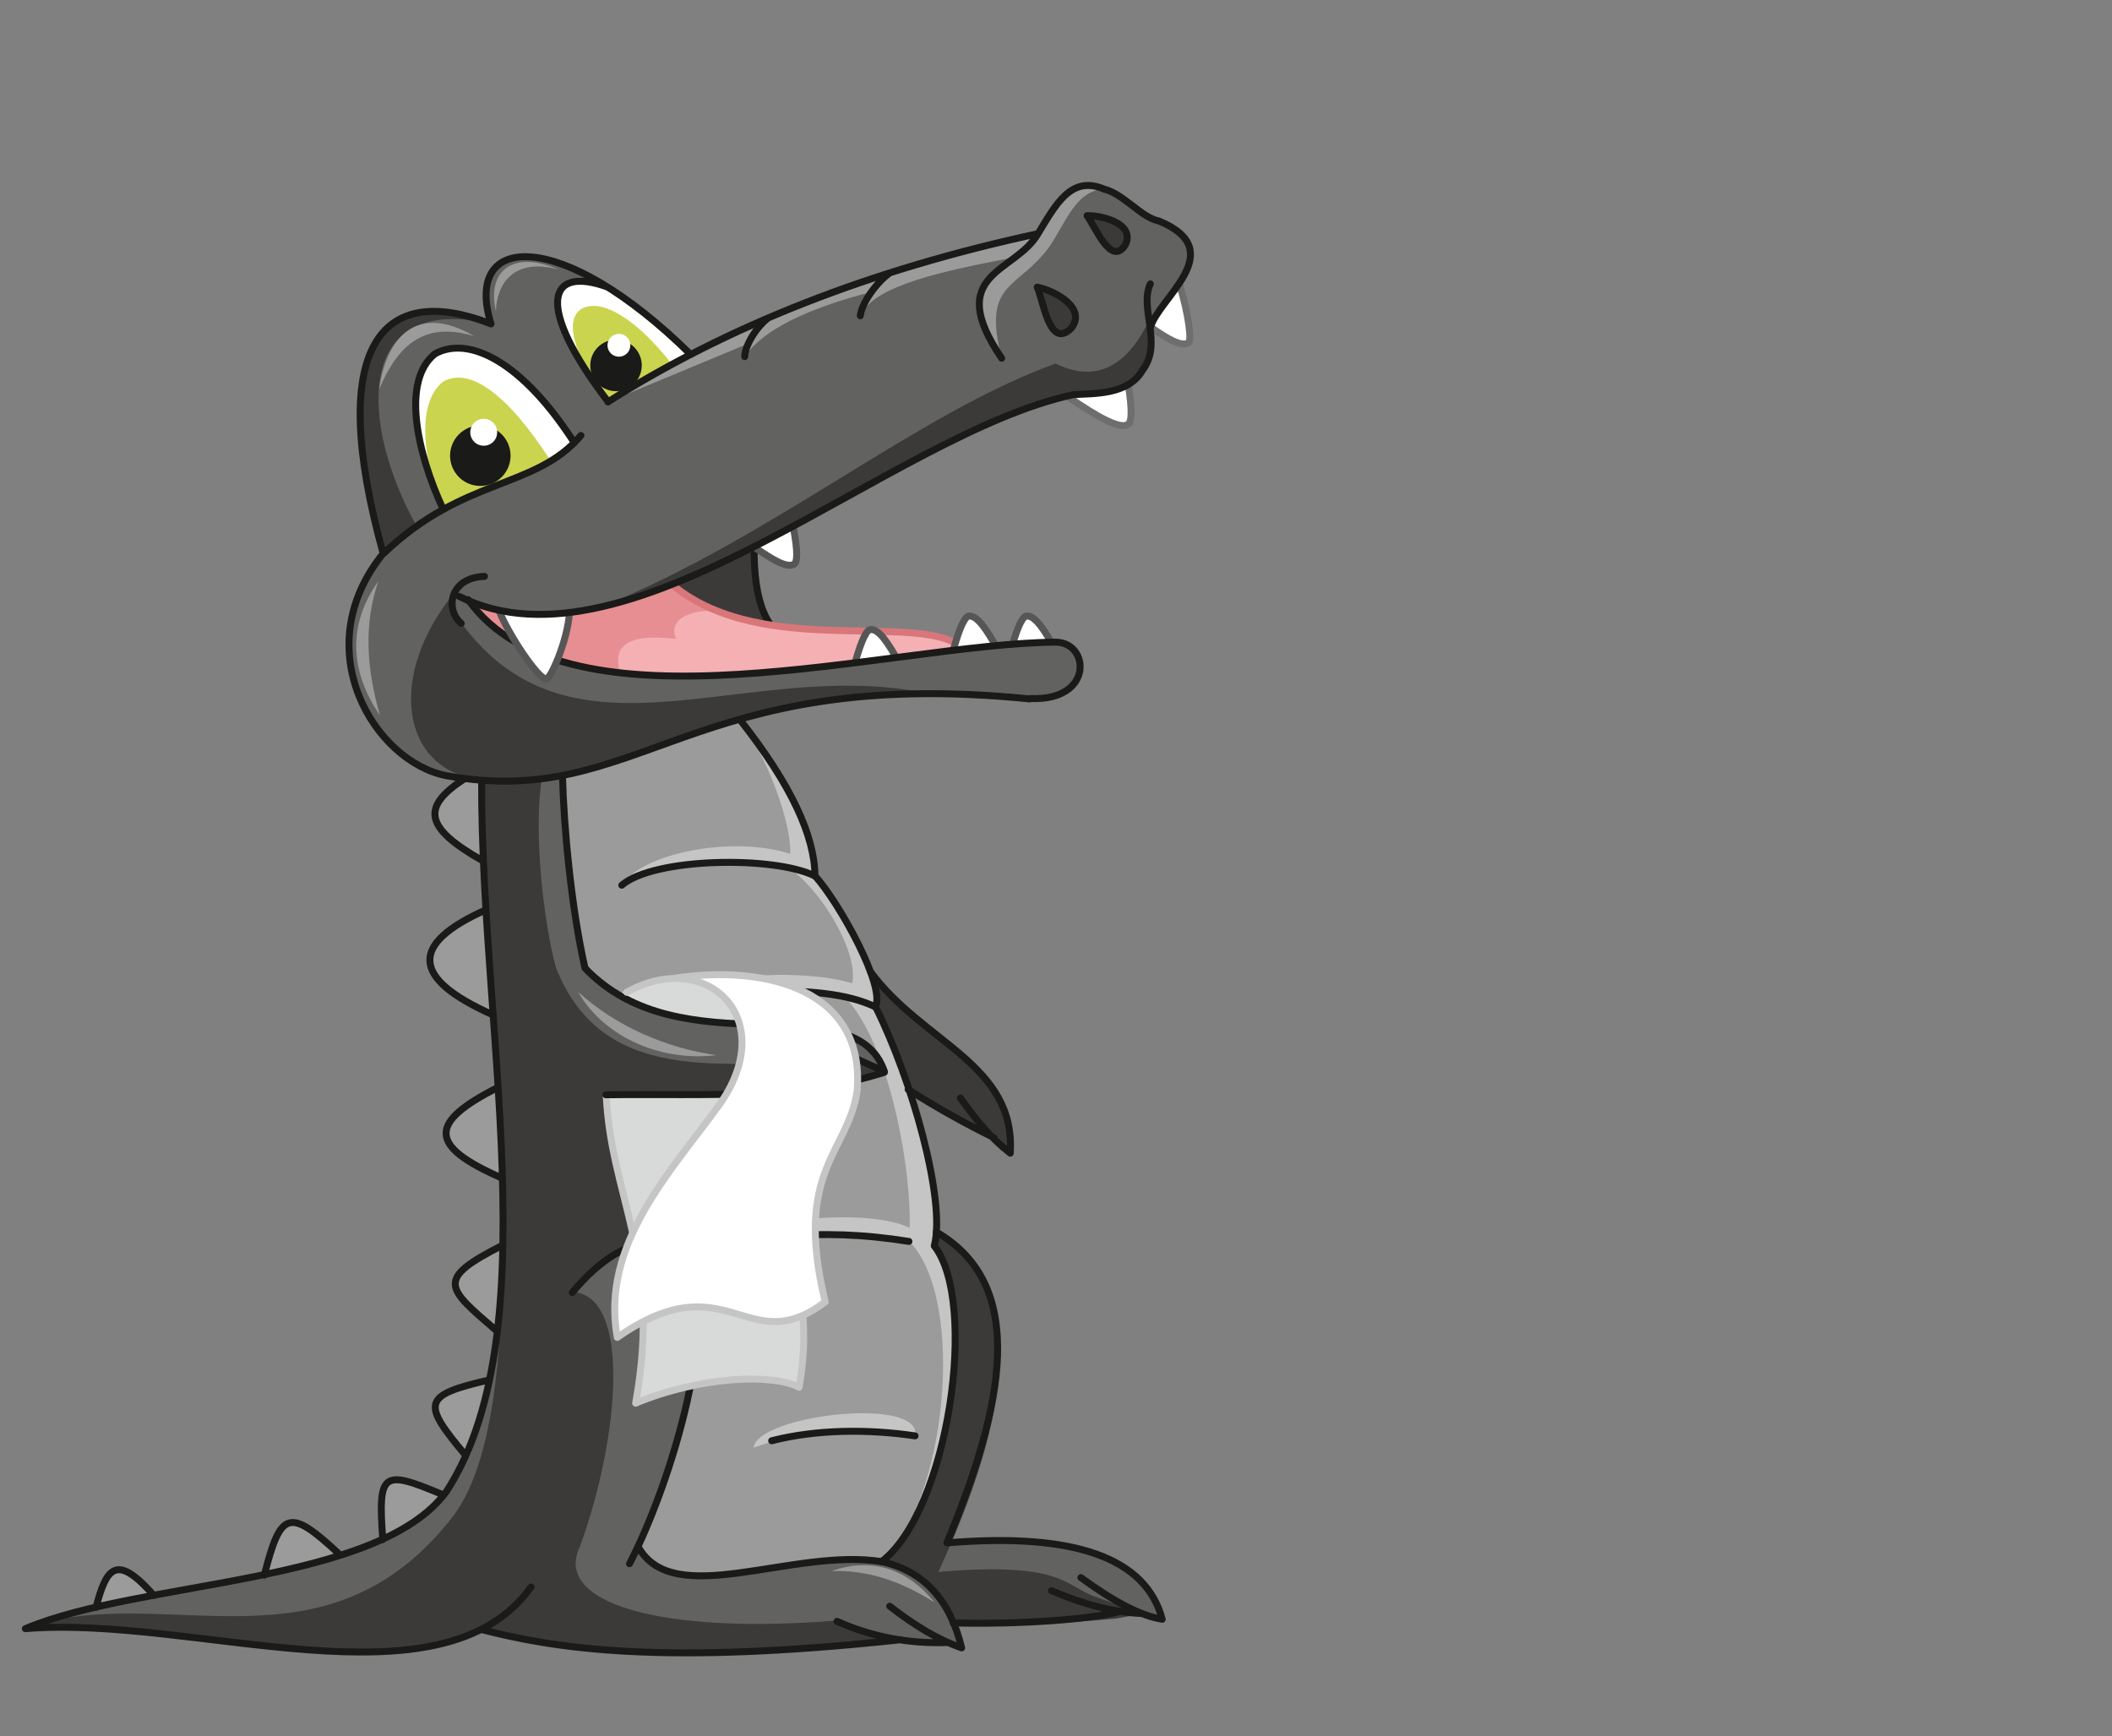 <?xml version="1.0" encoding="utf-8"?>
<!-- Generator: Adobe Illustrator 21.1.0, SVG Export Plug-In . SVG Version: 6.00 Build 0)  -->
<svg version="1.1" id="Layer_1" xmlns="http://www.w3.org/2000/svg" xmlns:xlink="http://www.w3.org/1999/xlink" x="0px" y="0px"
	 viewBox="0 0 517 425" style="enable-background:new 0 0 517 425;" xml:space="preserve">
<rect x="0" y="0" width="517" height="425" fill="#808080" stroke="none"/>
<style type="text/css">
	.st0{fill-rule:evenodd;clip-rule:evenodd;fill:#3B3A39;}
	.st1{fill:none;stroke:#1A1A18;stroke-width:1.701;stroke-linecap:round;stroke-linejoin:round;stroke-miterlimit:22.926;}
	.st2{fill-rule:evenodd;clip-rule:evenodd;fill:#F5B0B4;}
	.st3{fill-rule:evenodd;clip-rule:evenodd;fill:#E78E92;}
	.st4{fill:none;stroke:#D8767A;stroke-width:1.701;stroke-linecap:round;stroke-linejoin:round;stroke-miterlimit:22.926;}
	.st5{fill-rule:evenodd;clip-rule:evenodd;fill:#FFFFFF;}
	.st6{fill:none;stroke:#575656;stroke-width:1.701;stroke-linecap:round;stroke-linejoin:round;stroke-miterlimit:22.926;}
	.st7{fill-rule:evenodd;clip-rule:evenodd;fill:#9B9B9B;}
	.st8{fill-rule:evenodd;clip-rule:evenodd;fill:#626261;}
	.st9{fill-rule:evenodd;clip-rule:evenodd;fill:#C5C5C6;}
	.st10{fill-rule:evenodd;clip-rule:evenodd;fill:#D88F55;}
	.st11{fill-rule:evenodd;clip-rule:evenodd;fill:#D8D9D9;}
	.st12{fill:none;stroke:#822E2D;stroke-width:1.701;stroke-linecap:round;stroke-linejoin:round;stroke-miterlimit:22.926;}
	.st13{fill:none;stroke:#6E6E6E;stroke-width:1.701;stroke-linecap:round;stroke-linejoin:round;stroke-miterlimit:22.926;}
	.st14{fill-rule:evenodd;clip-rule:evenodd;fill:#CAD44E;}
	.st15{fill-rule:evenodd;clip-rule:evenodd;fill:#1A1A18;}
	.st16{fill:none;stroke:#C5C5C6;stroke-width:1.701;stroke-linecap:round;stroke-linejoin:round;stroke-miterlimit:22.926;}
</style>
<path class="st0" d="M241.5,276.9c-17.5-7.9-30.9-17.4-40.1-28.6l5.2-23.1c8.7,28.6,42.2,30.7,40.6,57.1L241.5,276.9z"/>
<path class="st0" d="M147.4,148.5l37.2-14.6c-1.4,35.7,32.6,23.7,41.2,24.2l-35.7,6.3h-20.5L147.4,148.5z"/>
<path class="st1" d="M184.6,133.9c-0.1,13.6,3.1,21.3,9.7,23"/>
<path class="st2" d="M165,143.5c17.6,17.2,65,5.4,71,15.4l-62.3,19h-17.2L117,150L165,143.5z"/>
<path class="st3" d="M175.7,149.8c-2.1-0.8-12.9,0-10.2,6.6c-12.7-1.5-15.5,2.2-13.7,8.3l4.8,13.1L127,158.5l-11.2-2.3l-1.1-9.3
	l50.4-3.3C167.7,145.9,171.2,148,175.7,149.8z"/>
<path class="st4" d="M165,143.5c22.3,18,60.9,5.8,71,15.4"/>
<path class="st5" d="M244.2,158.9l-10.8,0.1c1.6-5.7,2.9-8.4,4-8.2C239.4,150.9,241.5,154.1,244.2,158.9z"/>
<path class="st5" d="M258.4,158.9l-10.8,0.1c1.6-5.7,2.9-8.4,4-8.2C253.6,150.9,255.6,154.1,258.4,158.9z"/>
<path class="st5" d="M220,162.2l-10.8,0.1c1.6-5.7,2.9-8.4,4-8.2C215.2,154.2,217.3,157.5,220,162.2z"/>
<path class="st6" d="M233.4,159c1.6-5.7,2.9-8.4,4-8.2c2,0.1,4.1,3.3,6.8,8.1"/>
<path class="st6" d="M247.5,159c1.6-5.7,2.9-8.4,4-8.2c2,0.1,4.1,3.3,6.8,8.1"/>
<path class="st6" d="M209.3,162.3c1.6-5.7,2.9-8.4,4-8.2c2,0.1,4.1,3.3,6.8,8.1"/>
<path class="st7" d="M64.7,385.6l18.5-5C70.8,368.9,68.7,369.7,64.7,385.6z M93.6,376.9c6.1-2.7,11-6.4,14.7-11
	C93.5,359.7,92.5,360.2,93.6,376.9z M114,356.3l5.8-18.5C103.2,341.6,103.3,343.5,114,356.3z M121.7,325.9l1.4-21.1
	C106.2,313.3,109.2,315.1,121.7,325.9z M120.7,248.5l-1.8-25.8C100.3,231.1,100.3,239.4,120.7,248.5z M118.3,210.9l-0.3-22.7
	C103.2,196.5,102.1,201.7,118.3,210.9z M23.5,393.5l14.2-2.9C28.6,380.3,26.1,383.5,23.5,393.5z M123,288.4l-1-22.2
	C105.1,274.6,104.5,280.4,123,288.4z"/>
<path class="st8" d="M279.6,395l-5.3-0.5c-12.4,3.3-26.3,3.5-40.7,2.8l-17.6-14.9l13.4-80.8c22.5,13,16.6,42.3,2.6,76.1
	c31.1-2.6,48.7,3.6,52.7,18.7L279.6,395z"/>
<path class="st0" d="M279.7,395l-6.3,1.2c-13.6,1.3-25.4,1.8-39.8,1.1L216,382.4l13.4-80.8c22.5,13,18.1,44.8,0.3,83.2
	c31.1-2.6,30.6,3.5,39,6.3L279.7,395z"/>
<path class="st8" d="M148.3,268c2.1,12.9,5.3,25,9.6,36.3c14-4.1,20.5,22.2-1.7,74.3l59.9,3.6c10.5,3,16.9,10.1,19.3,21.3l-3.6-1.4
	l-11.3-0.6c-38.7,4.6-74.2,5.4-102.7-2.5c-24.5,12.4-75.6-2.1-111.6-0.2c33.8-12,83.8-11.7,102.2-32.9c9.3-12.9,14.5-32.7,14.7-61.1
	c1.1-41.1-6.6-86.8-4.9-125.8l21,2.5c-4,4.2-0.6,38.9,4,55.7c23.8,23.7,67.7,4.4,73.4,25.7l-5.5,7.2C194.9,272,173.4,271,148.3,268z
	"/>
<path class="st0" d="M148.3,268c2.1,12.9,5.3,25,9.6,36.3l-10,4.5l-7.8,7.5c14.4,0.6,11.7,35.2,1.9,62.2c-6.9,14,20,21.7,62.9,18.2
	l15.6,4.6c-38.7,4.6-74.2,5.4-102.7-2.5c-24.5,12.4-75.6-2.1-111.6-0.2c33.8-11.9,73.6,13.2,105-27.8c9.3-12.9,11.7-37.8,11.9-66.2
	c1.1-41.1-6.6-86.8-4.9-125.8l20.7,2.4c-10.4-1.2-7.4,38.9-2.8,55.7c12.2,30.8,44.4,22.3,74.8,22.9l5.6,2.8
	C202.1,267.9,172.4,269.2,148.3,268z"/>
<path class="st9" d="M181.3,176.4c-17.4,3.7-31.5,5.4-42.1,5c-3.2,11.1-1.6,30.1,4,55.7c26.1,24.3,67.7,4.4,73.3,25.3
	c-10,4.5-52.1,6.4-68.2,5.5c3,14.4,5.9,26.4,9.6,36.3c20-1.6,16,30.8-1.7,74.3c10.3,16.8,37.1-0.2,59.7,3.7
	c16.8-15.8,23.7-57.5,12.9-77.3c1.4-14.6-3.4-34.1-14.4-58.6c1.1-6.9-5.2-20.3-14.8-32C199.6,203.6,192.8,190.7,181.3,176.4z"/>
<path class="st7" d="M181.3,176.4c-17.4,3.7-31.5,5.4-42.1,5c-3.2,11.1-1.6,30.1,4,55.7c22.8,26.6,67.6,2.5,73,25.4l0.4,0.3
	c-10.3,2.9-36.4,6-68.3,5.2c3,14.4,5.9,26.4,9.6,36.3c20-1.6,16,30.8-1.7,74.3c10.3,16.8,37.1-0.2,59.7,3.7
	c15.8-14.7,20.8-64.2,6.6-78.5c1.4-14.6-4.5-48.8-16-60c7.2-4.2-3.9-25.4-14.1-31.8C196,208.8,189.8,188.3,181.3,176.4z"/>
<path class="st9" d="M196.2,210.1c-13.5-6.2-38.8-1.9-44,6.7c13-6.9,28.8-7.6,47.2-2.3L196.2,210.1z M210.9,241.6
	c-8.6-4.2-37-4.3-38.8,2.2c21.1-2.1,31.7-1.4,42.4,2.6L210.9,241.6z M222.7,300.6c-9.6-4.9-39.5-2.7-45.6,5
	c17.9-4.2,38.5-5.1,49.1-0.2L222.7,300.6z M184.5,354.4c15-5.5,30.8-4.6,39.5-2.8C226.1,341.6,185.2,346.4,184.5,354.4z"/>
<path class="st7" d="M203.6,384.6c8.8-0.3,16.8,2.4,25.2,7.7C222.2,384.1,213.4,381.1,203.6,384.6z M141.5,242.8
	c9.2,8.4,21.6,13.8,33.9,15.5C162.4,259.9,148.2,254.4,141.5,242.8z"/>
<path class="st10" d="M168,330.6c1.4-16.2-5.4-24-11.8-24.2C164.7,302.1,171.8,311.2,168,330.6z"/>
<path class="st11" d="M150.6,243.7c16.7-8,26.3-4.7,30.1,6.9C167,249.5,157,247.2,150.6,243.7z"/>
<path class="st1" d="M222.5,303.9c-22.6-3.6-40-1.1-54.3,4.7 M214.3,246.5c-6.6-3.2-16.9-4.4-30.8-3.7 M199.4,214.4
	c-10-4.9-39.3-4.5-47.2,2.3 M224,351.5c-11.5-1.7-24.2-1.6-35.1,1.2"/>
<path class="st1" d="M181.3,176.4c12.5,15.9,18.1,28.3,18.2,38c6.1,6.8,17.3,27.2,14.8,32c9,18,17.3,47.6,14.4,58.6
	c10.8,13.7,3.6,64.6-12.9,77.3"/>
<path class="st12" d="M148.3,268c2.2,13.4,5.7,25.8,9.6,36.3"/>
<path class="st1" d="M140.1,316.4c10.4-12.5,21.7-15.9,28.1-7.8c8.2,13.4-3.5,53.8-14.1,74.2"/>
<path class="st1" d="M83.2,380.6c-12.4-11.6-14.5-10.8-18.5,5 M108.4,365.9c-14.8-6.2-15.9-5.7-14.7,11 M119.8,337.8
	c-16.6,3.8-16.5,5.7-5.8,18.5 M123.1,304.8c-16.8,8.5-13.8,10.4-1.4,21.1 M121.9,266.2c-16.8,8.5-17.4,14.2,1,22.2 M113.6,190.7
	c-10.5,6.9-9.8,11.9,4.7,20.1 M119,222.7c-18.6,8.3-18.7,16.7,1.8,25.8 M37.7,390.6c-9.1-10.3-11.6-7.1-14.2,2.9 M117.8,398.9
	c18.2,4.7,44.3,8.8,102.7,2.5 M156.2,378.6c8.6,15.7,37.8,0.2,59.7,3.7c10.2,2.3,16.7,9.4,19.5,21.1c-5.3-1.8-11.2-5.2-17.6-10.2
	 M231.8,402.1c-9.5,0.3-18.4-1.4-26.9-5.2 M118.2,178.9c-3,62.1,17.9,144.8-8.9,186.2c-16.8,22.9-74.6,21.6-103.1,33.6
	c41.3-3.4,101.7,20.6,123.8-10.2"/>
<path class="st8" d="M139.4,150.2c31.3-1.7,91-47.9,123.4-53.6c14.5,0.5,20.7-5,18.8-16.4c0.7-8.7,21.1-16.9,2.1-26.1l-6.7-3.9
	c-7.8-6.5-15.5-6.7-22.9,7c-24.6,5-51.9,13.4-85,29.6c-31.5-31.1-55.9-30.1-48.9-7.5C93.1,68.7,79.8,85,93.8,135.5
	c-17.9,25.9-2.1,51,15.5,54.4l8.7,1.2c35.4,4.9,56.5-29.4,134.2-20c10.5,2.1,16.6-8.7,9.3-13.1c-41.2-1.8-91.8,14.3-125.1,3.6
	c-8.5-2.7-16.1-7-21.6-14.6C121.9,149.6,130.2,150.5,139.4,150.2z"/>
<path class="st0" d="M102,128.8l-8.1,6.7c-14.1-50.6-0.7-66.9,26.4-56.2C86.2,71.4,88.2,104.3,102,128.8z M147.4,148.5
	c25.4-1.2,88-48.9,115.4-51.9c14.5,0.5,20.7-5,18.8-16.4c0.7-8.7-4.2,18.1-23.2,8.8C224.4,101.3,189.5,131.3,147.4,148.5
	c-10.7,3.4-22.7,2.2-36-3.6c-16.5,19.8-13.8,43.6,6.3,46c30.1,3.3,61.9-21.5,108.1-21.4c-43.4-8.4-85.5,20-112.8-16.9l-2-3.2
	l0.5-4.5l10.7,4.5l11.1,1L147.4,148.5z"/>
<path class="st5" d="M261.6,97.2c4.8-1,10.6-1.5,14.5-3.1c1,6.3,0.9,9.5-0.3,9.8C273.8,104.9,268.5,102,261.6,97.2z"/>
<path class="st13" d="M276.2,94.2c1,6.3,0.9,9.5-0.3,9.8c-2,1-7.4-2-14.2-6.7"/>
<path class="st5" d="M281.7,80.2l7.1-10.4c2.1,7,3.1,14,2,14.2C288.9,84.9,285.9,83.1,281.7,80.2z"/>
<path class="st1" d="M114.6,146.8c24.6,34.5,103.4,10.8,143.6,10.4c8.6-0.2,9.7,14.5-6,13.8"/>
<path class="st13" d="M288.8,69.8c2.1,7,3.1,14,2,14.2c-1.8,0.8-4.8-0.9-9.1-3.9"/>
<path class="st7" d="M254.1,57.2c-33.6,6.4-68.7,20.2-105.3,41.2l34.4-14.3l-0.9,3.2c4.3-6.3,14.6-11.6,30.9-15.8l-2.7,5.8
	c3.3-6.4,14.6-10,37.9-14.3l-6.3,5.2c-4.2,6-2,12.6,3.1,19.4c-4.5-17.4,2.7-16.8,9.9-25c5.1-5.4,7.2-16,15.2-16.3
	C263.2,42.8,258.4,48.7,254.1,57.2z M121.4,76.2c0.2-6.9,4.5-13.2,15.4-10.2C125.4,61,119.1,66.5,121.4,76.2z M92.8,95.3
	c4-9.3,9.9-17.1,23.3-13C101.7,73.9,94.5,83,92.8,95.3z M92.6,142.3c-3.5,10.4-3,20.9,0.4,32.8C85.6,164.4,85.1,152.8,92.6,142.3z"
	/>
<path class="st5" d="M108.5,124.7c10.7-5.5,24.7-8.6,32.1-16.4c-12.6-19.6-25.7-26.4-34.1-21.8C98.3,93.1,101.9,110.6,108.5,124.7z"
	/>
<path class="st5" d="M148.8,70.3l9.7,6.9l10.7,9.6L149,98.4C130.8,74.7,134,64.9,148.8,70.3z"/>
<path class="st14" d="M148.9,98.5l15.6-9.3c-8.2-10.6-17.2-16.6-22.3-13.5C137.7,78.8,141.3,88.3,148.9,98.5z"/>
<path class="st14" d="M108.5,124.7l26.1-12.2c-10.1-15.6-19.4-22.8-26.1-19.1C101.9,98.6,103.4,112.4,108.5,124.7z"/>
<path class="st5" d="M122,149.3c6.1,0.5,11.9,0.7,17.4,0.6c-0.4,6.9-4.7,16.5-5.7,16.3C131.8,166.3,124.4,155.3,122,149.3z"/>
<path class="st5" d="M184.6,133.9l9.6-4.8c1.1,5.8,1.1,8.8,0,9.1C192.4,139,189.1,137,184.6,133.9z"/>
<path class="st6" d="M194.2,129.1c1.1,5.8,1.1,8.8,0,9.1c-1.8,0.8-5.1-1.2-9.6-4.3"/>
<ellipse transform="matrix(0.82 -0.573 0.573 0.82 -42.66 87.453)" class="st15" cx="117.5" cy="111.5" rx="7.4" ry="7.4"/>
<ellipse transform="matrix(0.819 -0.573 0.573 0.819 -39.262 87.07)" class="st5" cx="118.5" cy="105.8" rx="3.3" ry="3.3"/>
<ellipse transform="matrix(0.82 -0.573 0.573 0.82 -24.002 102.506)" class="st15" cx="150.7" cy="89.4" rx="6.3" ry="6.3"/>
<ellipse transform="matrix(0.819 -0.573 0.573 0.819 -21.072 102.186)" class="st5" cx="151.6" cy="84.5" rx="2.8" ry="2.8"/>
<path class="st6" d="M139.4,149.9c-0.4,6.9-4.7,16.5-5.7,16.3c-1.9,0.1-9.3-10.9-11.6-16.9"/>
<path class="st11" d="M148.3,268l29.5-0.3c5.9,24,23.6,39.9,17.8,71.9c-6.5-3.4-24.2-2.7-40,3.9C162,307.6,149.4,293.2,148.3,268z"
	/>
<path class="st16" d="M177.8,267.7c5.9,24,23.6,39.9,17.8,71.9c-6.5-3.4-24.2-2.7-40,3.9c6.5-35.9-6.1-50.3-7.2-75.5"/>
<path class="st1" d="M137.7,190.1c0.3,12,2.1,31.9,5.5,46.9c23.8,24.9,65.8,3.6,73.3,25.3c-5.1-2.3-7.2-3.3-11.1-4.8 M216.5,262.5
	c-21.5,6.8-42.2,5.2-68.2,5.5"/>
<path class="st5" d="M164.7,239.5c11.3-0.9,24.2,11.7,11.1,31.1c-11.3,16.6-28.9,33.9-24.8,56.7c27.1-18.9,31.7,5.8,50.9-8.7
	c-7.8-32.2,5.5-36.4,7.8-51.5C211.8,242.8,188,235.9,164.7,239.5z"/>
<path class="st16" d="M153.4,242.9c19.8-11,37.8,6.7,22.5,27.8c-11.8,16.3-28.9,33.9-24.8,56.7c27.1-18.9,31.7,5.8,50.9-8.7
	c-7.8-32.2,5.5-36.4,7.8-51.5c2.2-24.5-21.6-31.3-44.9-27.7"/>
<path class="st1" d="M217.7,66.9c-3.3,2.4-6.8,7.4-7.1,10.4 M188.1,77.8c-2.8,2.1-5.7,6.6-5.8,9.5 M169.1,86.8
	c-31.5-31.1-55.9-30.1-48.9-7.5C93.1,68.7,79.8,85,93.8,135.5c-19,23.4-2.1,51,15.5,54.4c47.5,8.5,59.3-27.2,142.8-18.8
	 M118.6,141.1c-8.6,0.3-9.7,8.1-5.7,11.5 M112.4,146c42.2,21.1,105.7-39.9,150.4-49.4c4.7-0.3,13.4,0.2,16.9-6
	c5-6.5-0.9-15.3,1.9-21.1 M245.2,87.7c-14.3-21,3.3-20.8,8.9-30.5c4.3-7,8-14.4,16.2-10.9c4.8,1.2,9.1,7,13.4,7.8
	c17.6,7.3-0.1,18.8-2.1,26.1 M148.9,98.4c-18.1-23.7-14.9-33.5-0.1-28.1 M140.6,108.4C128,88.8,114.9,82,106.5,86.6
	c-8.2,6.5-4.6,23.9,2,38.1 M93.9,135.5c19.6-18.8,37.2-15.7,48.3-28.9 M254.1,57.2c-40.9,8.8-76,22.6-105.3,41.2"/>
<path class="st1" d="M243.3,278.5c-6.5-3.2-14-7.3-21-11.8 M229.2,301.6c22.5,13,16.6,42.3,2.6,76.1c31.1-2.6,48.7,3.6,52.7,18.7
	c-5.1-0.8-11.7-4.2-19.9-10.2 M279.6,395c-6.9-0.3-14.3-2.2-22.2-5.6 M233.3,397.3c16.7,0.4,33.7-0.9,40.8-2.8 M213.1,237.9
	c12.8,17.4,35.6,22.6,34.2,44.4c-4.9-3.9-7.6-7.2-12.2-13.5"/>
<path class="st0" d="M266.1,52.8c2,2.6,5.9,12.7,9.4,7.1C277.9,54.8,269.9,52.7,266.1,52.8z M253.9,70.3c1.5,3.3,3,15.3,8.3,10.1
	C266.2,75.4,258.1,71.1,253.9,70.3z"/>
<path class="st1" d="M266.1,52.8c2,2.6,5.9,12.7,9.4,7.1C277.9,54.8,269.9,52.7,266.1,52.8z M253.9,70.3c1.5,3.3,3,15.3,8.3,10.1
	C266.2,75.4,258.1,71.1,253.9,70.3z"/>
</svg>
